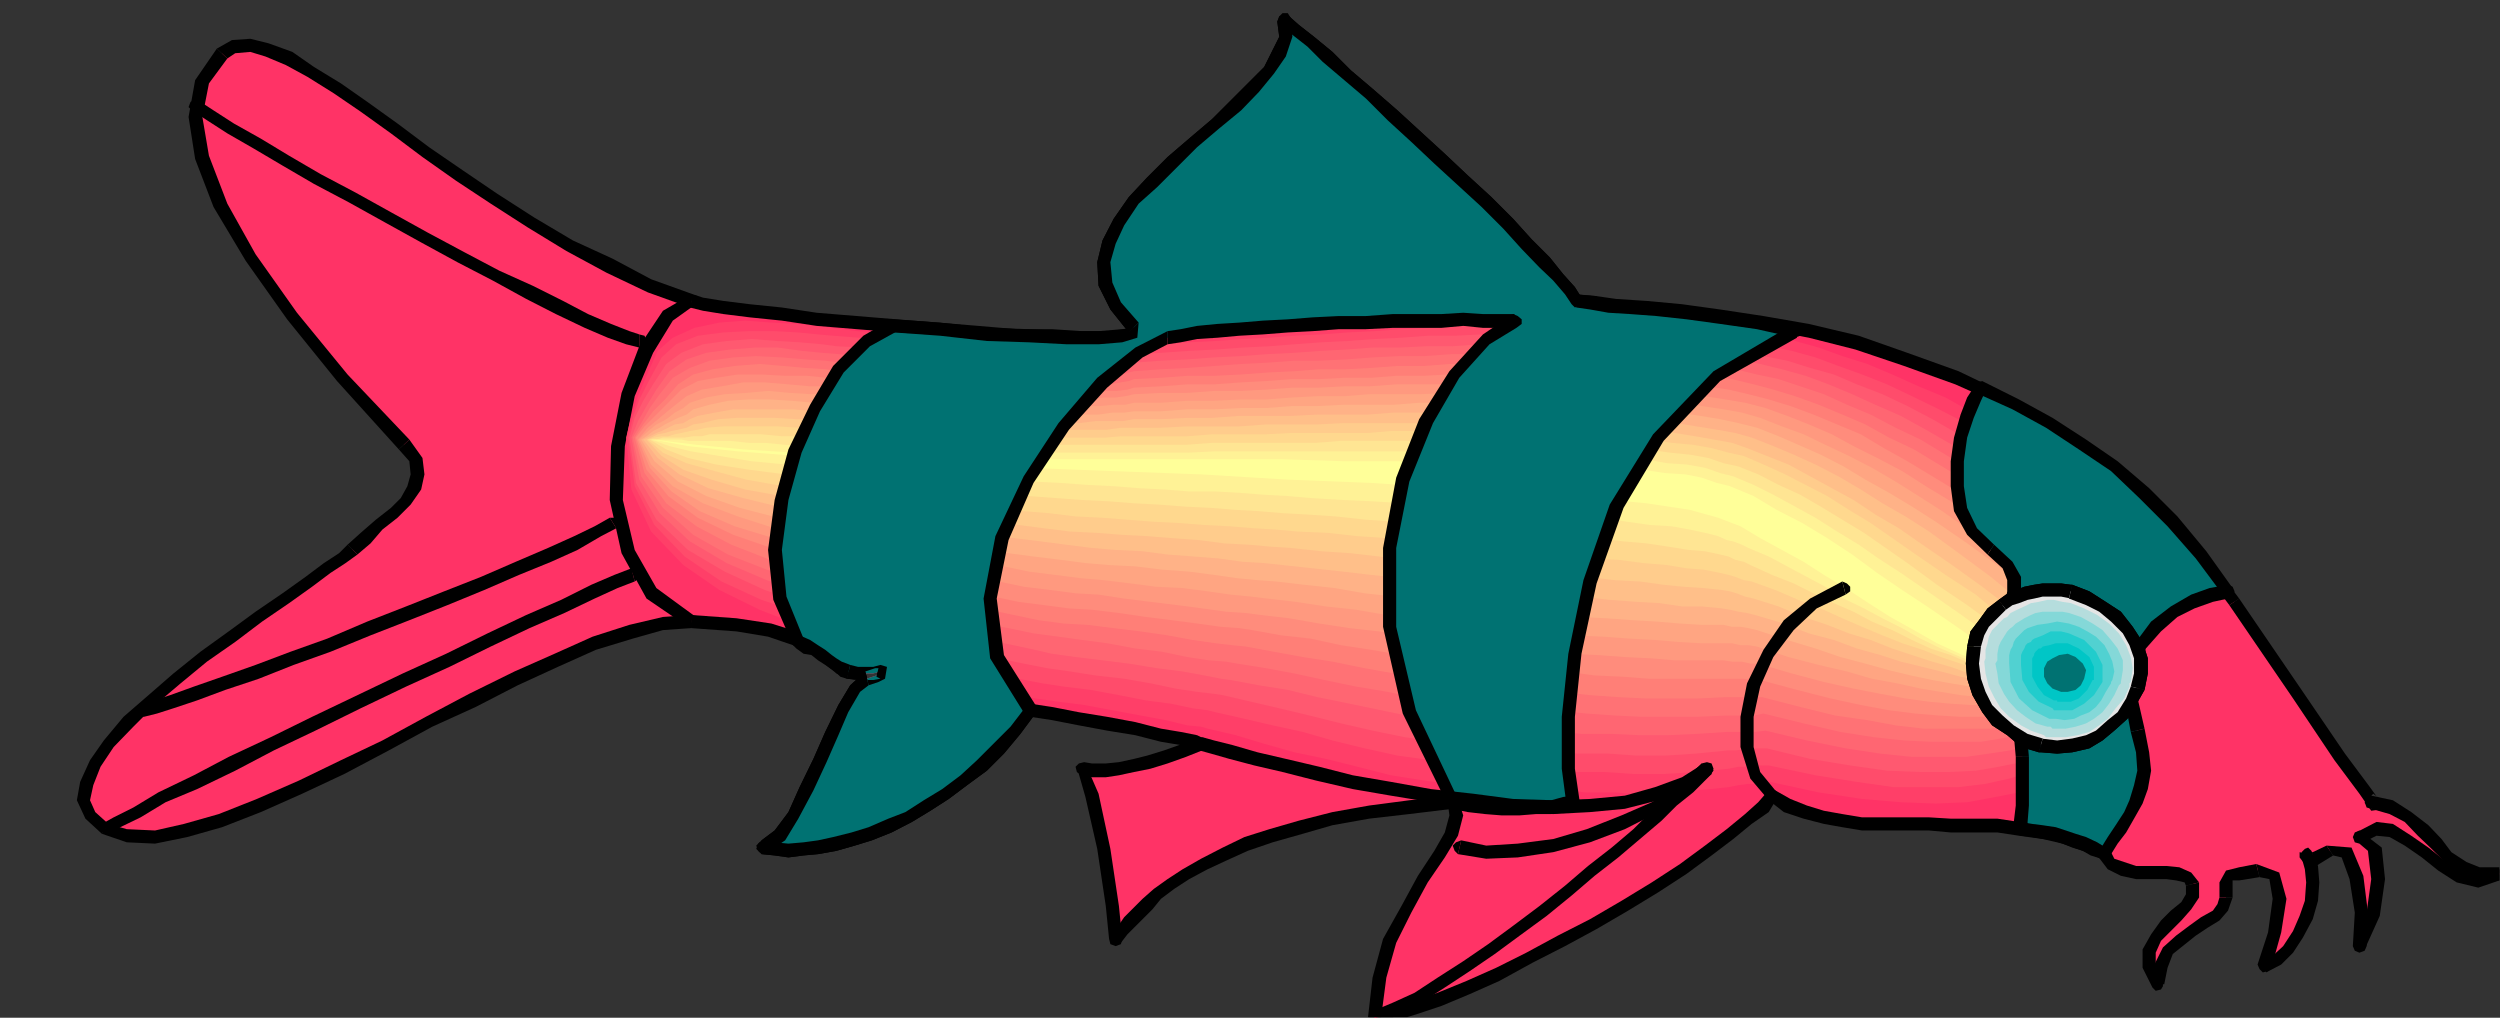<?xml version="1.0" encoding="UTF-8" standalone="no"?>
<svg
   xmlns:ooo="http://xml.openoffice.org/svg/export"
   xmlns:dc="http://purl.org/dc/elements/1.1/"
   xmlns:cc="http://creativecommons.org/ns#"
   xmlns:rdf="http://www.w3.org/1999/02/22-rdf-syntax-ns#"
   xmlns:svg="http://www.w3.org/2000/svg"
   xmlns="http://www.w3.org/2000/svg"
   xmlns:sodipodi="http://sodipodi.sourceforge.net/DTD/sodipodi-0.dtd"
   xmlns:inkscape="http://www.inkscape.org/namespaces/inkscape"
   version="1.2"
   width="38.05mm"
   height="15.49mm"
   viewBox="0 0 3805 1549"
   preserveAspectRatio="xMidYMid"
   xml:space="preserve"
   id="svg305"
   sodipodi:docname="fish.svg"
   style="fill-rule:evenodd;stroke-width:28.222;stroke-linejoin:round"
   inkscape:version="0.92.5 (2060ec1f9f, 2020-04-08)"><rect x="0" y="0" width="3805" height="1549" fill="#333333" stroke="none"/><sodipodi:namedview
   pagecolor="#ffffff"
   bordercolor="#666666"
   borderopacity="1"
   objecttolerance="10"
   gridtolerance="10"
   guidetolerance="10"
   inkscape:pageopacity="0"
   inkscape:pageshadow="2"
   inkscape:window-width="664"
   inkscape:window-height="487"
   id="namedview307"
   showgrid="false"
   inkscape:zoom="0.2102413"
   inkscape:cx="71.92441"
   inkscape:cy="29.253542"
   inkscape:window-x="0"
   inkscape:window-y="0"
   inkscape:window-maximized="0"
   inkscape:current-layer="svg305" />
 <defs
   class="ClipPathGroup"
   id="defs8">
  <clipPath
   id="presentation_clip_path"
   clipPathUnits="userSpaceOnUse">
   <rect
   x="0"
   y="0"
   width="21000"
   height="29700"
   id="rect2" />
  </clipPath>
  <clipPath
   id="presentation_clip_path_shrink"
   clipPathUnits="userSpaceOnUse">
   <rect
   x="21"
   y="29"
   width="20958"
   height="29641"
   id="rect5" />
  </clipPath>
 </defs>
 <defs
   class="TextShapeIndex"
   id="defs12">
  <g
   ooo:slide="id1"
   ooo:id-list="id3"
   id="g10" />
 </defs>
 <defs
   class="EmbeddedBulletChars"
   id="defs44">
  <g
   id="bullet-char-template-57356"
   transform="matrix(4.8828125e-4,0,0,-4.8828125e-4,0,0)">
   <path
   d="M 580,1141 1163,571 580,0 -4,571 Z"
   id="path14"
   inkscape:connector-curvature="0" />
  </g>
  <g
   id="bullet-char-template-57354"
   transform="matrix(4.8828125e-4,0,0,-4.8828125e-4,0,0)">
   <path
   d="M 8,1128 H 1137 V 0 H 8 Z"
   id="path17"
   inkscape:connector-curvature="0" />
  </g>
  <g
   id="bullet-char-template-10146"
   transform="matrix(4.8828125e-4,0,0,-4.8828125e-4,0,0)">
   <path
   d="M 174,0 602,739 174,1481 1456,739 Z M 1358,739 309,1346 659,739 Z"
   id="path20"
   inkscape:connector-curvature="0" />
  </g>
  <g
   id="bullet-char-template-10132"
   transform="matrix(4.8828125e-4,0,0,-4.8828125e-4,0,0)">
   <path
   d="M 2015,739 1276,0 H 717 l 543,543 H 174 v 393 h 1086 l -543,545 h 557 z"
   id="path23"
   inkscape:connector-curvature="0" />
  </g>
  <g
   id="bullet-char-template-10007"
   transform="matrix(4.8828125e-4,0,0,-4.8828125e-4,0,0)">
   <path
   d="m 0,-2 c -7,16 -16,29 -25,39 l 381,530 c -94,256 -141,385 -141,387 0,25 13,38 40,38 9,0 21,-2 34,-5 21,4 42,12 65,25 l 27,-13 111,-251 280,301 64,-25 24,25 c 21,-10 41,-24 62,-43 C 886,937 835,863 770,784 769,783 710,716 594,584 L 774,223 c 0,-27 -21,-55 -63,-84 l 16,-20 C 717,90 699,76 672,76 641,76 570,178 457,381 L 164,-76 c -22,-34 -53,-51 -92,-51 -42,0 -63,17 -64,51 -7,9 -10,24 -10,44 0,9 1,19 2,30 z"
   id="path26"
   inkscape:connector-curvature="0" />
  </g>
  <g
   id="bullet-char-template-10004"
   transform="matrix(4.8828125e-4,0,0,-4.8828125e-4,0,0)">
   <path
   d="M 285,-33 C 182,-33 111,30 74,156 52,228 41,333 41,471 c 0,78 14,145 41,201 34,71 87,106 158,106 53,0 88,-31 106,-94 l 23,-176 c 8,-64 28,-97 59,-98 l 735,706 c 11,11 33,17 66,17 42,0 63,-15 63,-46 V 965 c 0,-36 -10,-64 -30,-84 L 442,47 C 390,-6 338,-33 285,-33 Z"
   id="path29"
   inkscape:connector-curvature="0" />
  </g>
  <g
   id="bullet-char-template-9679"
   transform="matrix(4.8828125e-4,0,0,-4.8828125e-4,0,0)">
   <path
   d="M 813,0 C 632,0 489,54 383,161 276,268 223,411 223,592 c 0,181 53,324 160,431 106,107 249,161 430,161 179,0 323,-54 432,-161 108,-107 162,-251 162,-431 0,-180 -54,-324 -162,-431 C 1136,54 992,0 813,0 Z"
   id="path32"
   inkscape:connector-curvature="0" />
  </g>
  <g
   id="bullet-char-template-8226"
   transform="matrix(4.8828125e-4,0,0,-4.8828125e-4,0,0)">
   <path
   d="m 346,457 c -73,0 -137,26 -191,78 -54,51 -81,114 -81,188 0,73 27,136 81,188 54,52 118,78 191,78 73,0 134,-26 185,-79 51,-51 77,-114 77,-187 0,-75 -25,-137 -76,-188 -50,-52 -112,-78 -186,-78 z"
   id="path35"
   inkscape:connector-curvature="0" />
  </g>
  <g
   id="bullet-char-template-8211"
   transform="matrix(4.8828125e-4,0,0,-4.8828125e-4,0,0)">
   <path
   d="M -4,459 H 1135 V 606 H -4 Z"
   id="path38"
   inkscape:connector-curvature="0" />
  </g>
  <g
   id="bullet-char-template-61548"
   transform="matrix(4.8828125e-4,0,0,-4.8828125e-4,0,0)">
   <path
   d="m 173,740 c 0,163 58,303 173,419 116,115 255,173 419,173 163,0 302,-58 418,-173 116,-116 174,-256 174,-419 0,-163 -58,-303 -174,-418 C 1067,206 928,148 765,148 601,148 462,206 346,322 231,437 173,577 173,740 Z"
   id="path41"
   inkscape:connector-curvature="0" />
  </g>
 </defs>
 <g
   id="g49"
   transform="translate(-8597,-14075)">
  <g
   id="id2"
   class="Master_Slide">
   <g
   id="bg-id2"
   class="Background" />
   <g
   id="bo-id2"
   class="BackgroundObjects" />
  </g>
 </g>
 <g
   class="SlideGroup"
   id="g303"
   transform="translate(-8597,-14075)">
  <g
   id="g301">
   <g
   id="container-id1">
    <g
   id="id1"
   class="Slide"
   clip-path="url(#presentation_clip_path)">
     <g
   class="Page"
   id="g297">
      <g
   class="Graphic"
   id="g295">
       <g
   id="id3">
        <rect
   class="BoundingBox"
   x="8597"
   y="14075"
   width="3805"
   height="1549"
   id="rect51"
   style="fill:none;stroke:none" />
        <defs
   id="defs56">
         <clipPath
   id="clip_path_1"
   clipPathUnits="userSpaceOnUse">
          <path
   d="m 8597,14075 h 3804 v 1548 H 8597 Z"
   id="path53"
   inkscape:connector-curvature="0" />
         </clipPath>
        </defs>
        <g
   clip-path="url(#clip_path_1)"
   id="g292">
         <path
   d="m 12188,15515 3,-51 -8,-54 -15,-38 -25,-2 -23,12 h -10 l -3,-5 v -2 l 8,20 2,23 -2,28 -8,25 -13,26 -15,23 -15,15 -20,10 15,-51 7,-51 -7,-35 -26,-8 -28,5 -15,3 -5,10 v 23 l -5,15 -10,13 -18,10 -18,13 -20,15 -18,15 -10,23 -5,28 -13,-28 v -23 l 10,-20 16,-18 15,-15 15,-15 10,-16 v -17 l -7,-11 -16,-5 -17,-2 h -23 -23 l -20,-5 -18,-8 -10,-15 -31,-16 -30,-10 -33,-7 -36,-5 -33,-6 h -36 -35 l -33,-2 h -36 -33 -33 l -30,-5 -28,-5 -28,-8 -28,-10 -23,-15 -13,18 -23,17 -28,23 -33,26 -38,28 -43,28 -46,28 -48,28 -48,25 -49,25 -48,26 -46,20 -43,18 -38,13 -33,10 -28,5 7,-61 16,-56 25,-48 26,-46 25,-38 18,-31 7,-28 -5,-20 -66,8 -61,7 -56,10 -48,13 -46,13 -38,12 -33,16 -30,15 -28,15 -23,16 -21,15 -15,15 -15,15 -13,13 -10,13 -10,12 -5,-50 -13,-87 -18,-81 -15,-41 15,3 h 21 l 20,-3 23,-5 23,-5 25,-8 28,-10 26,-10 -8,-3 -23,-5 -30,-5 -39,-10 -43,-8 -43,-7 -41,-8 -33,-5 -23,31 -25,27 -25,26 -28,23 -28,20 -28,18 -28,18 -28,12 -31,13 -25,8 -28,7 -26,6 -22,2 -23,3 -21,-3 -17,-2 25,-18 20,-31 21,-40 20,-44 18,-40 18,-39 17,-30 18,-15 15,-5 8,-3 v -3 h -2 l -11,3 h -10 -13 l -15,-3 -12,-5 -13,-10 -13,-10 -18,-13 -25,-12 -38,-13 -51,-8 -69,-5 -43,3 -48,12 -56,18 -59,26 -61,28 -66,33 -66,33 -66,35 -66,33 -63,31 -64,28 -58,23 -54,15 -46,10 -43,-2 -33,-10 -23,-21 -10,-23 5,-25 13,-31 20,-30 31,-33 35,-33 38,-33 41,-33 43,-31 41,-30 41,-28 35,-26 28,-20 23,-15 15,-13 21,-18 20,-20 23,-18 18,-18 12,-20 5,-21 -2,-23 -18,-22 -94,-102 -76,-94 -64,-89 -45,-79 -28,-74 -11,-61 11,-53 30,-44 18,-10 25,-2 26,7 33,13 33,20 40,26 41,28 46,33 48,35 51,36 53,36 56,35 59,36 61,30 61,31 63,23 18,5 31,5 40,5 49,5 53,8 61,5 61,5 63,5 61,5 59,5 h 53 l 46,3 h 38 l 28,-3 13,-5 v -7 l -28,-34 -15,-33 -3,-33 8,-30 15,-31 23,-33 28,-28 30,-30 33,-31 33,-28 31,-28 28,-28 23,-25 15,-26 10,-25 -2,-25 17,15 23,18 26,22 30,28 33,28 36,34 35,33 36,33 36,33 35,33 33,33 28,30 28,28 20,23 18,21 10,15 26,2 35,5 46,3 54,5 58,8 66,10 69,13 73,17 74,26 79,28 76,35 74,44 74,51 71,61 66,68 61,82 96,142 64,94 38,51 18,26 2,2 -2,-8 -8,-5 v 3 l 31,8 25,15 23,20 20,20 18,21 23,15 25,10 h 31 l -33,10 -31,-7 -25,-15 -25,-21 -26,-18 -25,-15 -23,-2 -26,12 23,18 5,46 -7,53 z"
   id="path58"
   inkscape:connector-curvature="0"
   style="fill:#ff3366;stroke:none" />
         <path
   d="m 9548,14741 7,-35 8,-33 13,-36 17,-38 23,-23 33,-15 38,-8 41,-2 41,2 38,3 30,2 23,3 41,5 41,2 43,6 40,2 41,5 41,3 38,2 38,3 33,2 h 31 25 20 l 18,-2 10,-3 5,-2 -2,-5 41,-3 43,-5 40,-3 41,-2 41,-5 40,-3 41,-2 41,-5 40,-3 41,-2 43,-3 h 43 l 44,-3 43,-2 h 46 45 l 39,2 38,3 38,3 43,2 43,5 43,5 49,10 48,11 36,10 38,13 35,12 41,15 38,16 41,20 43,20 43,26 71,51 54,53 35,54 23,56 13,55 v 54 l -3,48 -7,46 -5,20 -8,21 -8,20 -12,20 -16,21 -20,20 -23,18 -28,18 -33,12 -38,11 -43,7 -48,5 h -56 l -61,-5 -69,-10 -76,-15 -38,5 -33,5 -33,3 -31,5 h -28 l -28,2 h -25 -26 -28 l -25,-2 h -28 l -28,-3 h -30 l -34,-2 h -33 l -38,-3 -53,-8 -51,-10 -51,-13 -51,-12 -48,-13 -46,-13 -43,-12 -40,-11 -8,-2 -23,-3 -30,-7 -39,-8 -43,-8 -43,-7 -41,-8 -33,-5 -35,-8 -38,-10 -36,-12 -38,-13 -36,-13 -33,-13 -30,-10 -26,-7 -33,-13 -51,-18 -58,-25 -61,-31 -59,-43 -48,-54 -30,-68 z"
   id="path60"
   inkscape:connector-curvature="0"
   style="fill:#ff3366;stroke:none" />
         <path
   d="m 9649,14543 8,-3 2,-7 -2,-8 -8,-2 z"
   id="path62"
   inkscape:connector-curvature="0"
   style="fill:#000000;stroke:none" />
         <path
   d="m 9652,15011 -56,-41 -33,-58 -18,-76 3,-82 15,-76 28,-66 30,-49 28,-20 v -20 l -43,25 -36,54 -27,71 -16,81 -2,82 18,81 38,69 66,45 z"
   id="path64"
   inkscape:connector-curvature="0"
   style="fill:#000000;stroke:none" />
         <path
   d="m 9647,15031 7,-2 5,-5 v -8 l -7,-5 z"
   id="path66"
   inkscape:connector-curvature="0"
   style="fill:#000000;stroke:none" />
         <path
   d="m 9550,14741 8,-33 10,-30 13,-31 17,-38 23,-20 33,-15 38,-8 39,-3 40,3 38,2 31,3 23,3 38,5 41,2 40,3 43,5 39,2 40,3 38,2 36,3 33,3 h 31 25 20 l 18,-3 13,-3 5,-2 v -5 l 41,-3 43,-2 40,-5 41,-3 41,-2 40,-3 41,-3 41,-2 40,-3 41,-2 41,-3 43,-2 h 43 l 43,-3 h 44 45 16 15 l 15,3 h 15 l 33,2 31,3 33,2 36,3 35,5 36,8 35,7 38,8 36,10 36,13 38,12 38,16 40,18 41,17 41,23 40,23 61,41 46,43 38,46 26,43 18,46 12,43 5,41 v 38 l -2,15 -5,15 -3,16 -2,12 -8,18 -8,21 -12,17 -13,21 -18,18 -20,17 -23,16 -28,15 -33,13 -36,7 -43,8 -48,2 -53,-2 -59,-5 -66,-10 -74,-16 -18,3 h -15 l -15,2 -15,3 -28,3 -26,2 -25,3 h -26 -22 l -23,2 -23,-2 h -23 -23 l -23,-3 h -25 l -26,-2 h -28 l -28,-3 h -30 l -33,-3 -51,-7 -51,-8 -51,-13 -48,-12 -48,-10 -46,-13 -43,-13 -43,-10 -10,-3 -21,-2 -33,-8 -38,-7 -43,-8 -43,-8 -39,-5 -35,-5 -36,-7 -38,-11 -35,-10 -39,-13 -35,-12 -36,-13 -30,-8 -26,-7 -35,-13 -51,-18 -59,-23 -61,-30 -55,-38 -49,-51 -30,-64 z"
   id="path68"
   inkscape:connector-curvature="0"
   style="fill:#ff3f68;stroke:none" />
         <path
   d="m 9553,14741 7,-30 10,-28 16,-31 18,-33 22,-20 33,-13 39,-5 38,-2 h 40 l 36,2 30,3 23,2 38,3 41,5 38,2 41,6 41,2 38,3 35,2 36,3 h 33 l 30,2 h 26 l 23,-2 h 18 l 12,-3 8,-2 v -5 l 41,-3 43,-3 40,-2 41,-3 41,-2 38,-3 41,-2 40,-3 41,-2 41,-3 43,-2 40,-3 h 44 l 40,-3 h 46 43 15 16 l 15,3 h 15 l 33,3 33,2 33,3 36,2 33,5 36,8 38,8 35,7 36,10 35,13 36,13 38,15 38,18 41,20 41,21 40,25 59,41 48,40 38,44 26,43 20,41 13,43 5,38 2,38 -2,13 -5,15 -3,13 -5,12 -8,18 -12,16 -13,17 -13,18 -18,15 -22,16 -23,12 -28,13 -33,10 -36,8 -41,5 h -45 -54 l -56,-8 -63,-10 -71,-15 h -16 l -15,2 h -15 l -15,3 -51,5 -48,3 h -46 l -43,-3 h -49 l -48,-5 -56,-3 -61,-2 -51,-8 -51,-7 -50,-11 -49,-12 -45,-13 -46,-10 -43,-10 -44,-10 -12,-3 -23,-3 -33,-7 -38,-5 -41,-8 -43,-8 -41,-5 -33,-5 -36,-7 -38,-11 -38,-10 -38,-12 -35,-13 -36,-10 -31,-8 -25,-8 -38,-10 -51,-18 -61,-20 -61,-28 -56,-38 -46,-48 -30,-59 z"
   id="path70"
   inkscape:connector-curvature="0"
   style="fill:#ff4c6b;stroke:none" />
         <path
   d="m 9555,14741 8,-30 13,-26 15,-25 20,-31 23,-17 33,-13 36,-5 38,-3 38,3 35,2 34,3 22,3 39,2 35,5 41,3 38,2 38,3 38,2 36,3 h 35 l 31,2 h 30 26 23 l 17,-2 h 13 l 10,-3 3,-5 41,-2 43,-3 40,-2 41,-3 41,-2 38,-3 41,-3 40,-2 41,-3 41,-2 40,-3 h 41 l 41,-2 h 43 43 43 15 16 15 l 15,2 33,3 33,2 36,3 33,2 35,6 34,7 35,8 36,7 35,11 36,10 35,15 39,15 38,18 38,20 40,23 41,23 59,38 45,41 38,43 28,41 21,41 15,40 8,39 5,33 -5,12 -3,13 -5,13 -5,12 -10,16 -13,15 -15,15 -15,16 -21,12 -20,13 -26,13 -27,10 -34,7 -35,6 -41,2 h -43 l -51,-2 -56,-8 -61,-10 -66,-16 h -15 -15 l -16,3 h -12 l -51,5 -46,3 h -43 l -43,-3 h -46 l -48,-5 -56,-3 -61,-2 -49,-8 -50,-7 -49,-10 -48,-11 -48,-12 -46,-11 -43,-10 -43,-10 -13,-2 -26,-3 -33,-5 -38,-8 -40,-7 -44,-5 -38,-6 -35,-5 -36,-7 -38,-8 -38,-10 -38,-13 -38,-10 -33,-10 -31,-8 -28,-5 -41,-13 -50,-15 -59,-20 -61,-28 -56,-33 -48,-46 -31,-56 z"
   id="path72"
   inkscape:connector-curvature="0"
   style="fill:#ff5970;stroke:none" />
         <path
   d="m 9558,14741 10,-25 13,-23 15,-25 20,-28 26,-18 30,-10 36,-5 38,-3 h 35 l 36,5 31,3 25,2 36,3 38,2 35,3 38,2 39,3 35,2 36,3 33,3 h 33 l 28,2 h 28 l 23,-2 h 17 l 16,-3 10,-3 5,-2 41,-3 40,-2 41,-3 41,-2 40,-3 41,-2 41,-3 38,-2 40,-3 h 41 l 41,-2 h 40 l 41,-3 h 43 41 43 15 16 15 l 15,3 33,2 36,3 33,2 35,3 33,5 36,5 33,7 33,8 36,10 35,13 36,15 35,16 39,17 38,21 40,23 41,22 56,39 48,40 36,41 30,41 23,40 15,39 11,35 7,31 -5,10 -5,13 -8,10 -5,12 -12,13 -16,13 -15,13 -18,12 -20,13 -20,10 -26,10 -28,8 -33,5 -35,5 h -38 -44 l -48,-5 -53,-8 -59,-12 -63,-15 -16,2 h -15 -15 -13 l -46,3 -45,2 h -41 l -43,-2 h -46 l -46,-5 -53,-3 -61,-3 -48,-7 -49,-8 -48,-10 -48,-10 -49,-10 -45,-11 -44,-7 -43,-8 -15,-2 -25,-5 -33,-6 -39,-5 -43,-7 -40,-5 -41,-5 -36,-5 -35,-8 -38,-8 -39,-10 -38,-10 -38,-10 -33,-8 -33,-8 -28,-5 -40,-12 -54,-13 -58,-20 -61,-26 -56,-33 -46,-43 -31,-51 z"
   id="path74"
   inkscape:connector-curvature="0"
   style="fill:#ff6672;stroke:none" />
         <path
   d="m 9560,14741 13,-22 13,-23 15,-21 20,-25 26,-15 30,-11 36,-5 35,-2 39,2 35,3 31,2 23,3 35,2 36,3 38,3 35,2 36,3 36,2 35,3 33,2 h 31 l 30,3 h 26 l 22,-3 h 21 l 15,-2 10,-3 8,-2 41,-3 40,-2 41,-3 41,-3 40,-2 41,-3 h 38 l 41,-2 40,-3 41,-2 h 38 l 41,-3 h 40 41 43 41 15 15 16 l 15,3 36,2 35,3 33,2 36,3 33,5 33,5 33,8 33,7 33,11 36,12 35,16 36,15 38,20 38,18 38,23 38,23 56,38 46,38 38,41 33,40 23,39 18,35 12,33 11,28 -5,10 -8,13 -8,10 -5,10 -15,11 -15,12 -18,11 -18,10 -23,10 -23,8 -25,7 -28,5 -30,5 h -36 -38 l -43,-2 -46,-5 -51,-8 -56,-13 -61,-15 -15,3 h -13 -15 -13 l -46,2 h -40 -43 l -41,-2 -43,-3 -49,-5 -50,-3 -59,-2 -48,-5 -49,-8 -48,-10 -48,-8 -48,-10 -46,-10 -43,-8 -44,-7 -17,-3 -26,-2 -33,-5 -38,-8 -41,-5 -43,-8 -38,-5 -36,-5 -38,-5 -38,-8 -40,-7 -39,-10 -35,-11 -36,-7 -33,-8 -28,-5 -43,-10 -53,-13 -61,-18 -59,-23 -53,-30 -46,-41 -33,-48 z"
   id="path76"
   inkscape:connector-curvature="0"
   style="fill:#ff7275;stroke:none" />
         <path
   d="m 9563,14741 13,-20 15,-20 18,-18 20,-23 23,-15 30,-8 33,-5 38,-3 36,3 33,3 31,2 25,3 36,2 33,3 35,2 36,3 35,2 36,3 33,2 h 33 l 31,3 h 30 26 22 21 l 18,-3 12,-2 8,-3 41,-2 40,-3 h 41 l 41,-2 40,-3 41,-2 38,-3 h 41 l 38,-2 40,-3 h 41 l 38,-3 h 41 41 40 41 15 15 16 l 15,3 35,3 36,2 33,3 36,2 33,5 33,5 33,8 30,8 33,10 36,13 36,15 35,15 36,20 38,18 38,23 38,23 53,38 49,38 38,38 30,39 26,38 20,33 15,30 13,28 -8,10 -7,8 -8,10 -5,10 -18,11 -17,7 -18,10 -21,8 -22,8 -23,5 -28,5 -28,5 h -31 -35 -36 l -43,-5 -43,-8 -49,-7 -53,-13 -58,-15 h -13 -15 -16 -12 l -41,2 h -41 -40 l -41,-2 -43,-3 -46,-5 -51,-3 -58,-2 -46,-8 -48,-5 -49,-10 -45,-8 -49,-10 -45,-7 -44,-8 -43,-8 -20,-2 -26,-3 -35,-5 -38,-7 -41,-6 -41,-5 -40,-5 -36,-2 -38,-5 -38,-8 -38,-8 -38,-10 -39,-7 -35,-8 -33,-8 -31,-5 -45,-10 -54,-13 -58,-15 -59,-23 -53,-28 -46,-35 -33,-46 z"
   id="path78"
   inkscape:connector-curvature="0"
   style="fill:#ff7f77;stroke:none" />
         <path
   d="m 9565,14741 13,-17 18,-18 18,-18 20,-20 25,-13 28,-5 33,-5 h 36 l 36,2 h 33 l 30,3 26,2 33,3 35,2 33,3 36,3 35,2 33,3 h 34 l 33,2 h 28 l 30,3 h 25 23 l 23,-3 h 15 l 16,-2 10,-3 41,-2 40,-3 h 41 l 41,-3 38,-2 40,-3 h 41 l 38,-2 h 41 l 38,-3 h 41 l 38,-2 h 40 41 38 41 15 15 16 l 15,2 35,3 36,2 36,3 33,2 33,6 33,5 30,7 31,8 33,10 35,13 36,15 36,15 35,21 36,20 38,23 38,23 53,35 46,39 41,35 33,36 25,35 23,33 18,31 13,25 -8,8 -8,8 -10,7 -7,8 -18,8 -21,7 -20,8 -20,5 -23,5 -26,5 -25,3 -30,2 h -31 l -33,-2 -36,-3 -40,-5 -43,-8 -46,-10 -51,-13 -56,-15 h -13 l -12,-2 h -16 -12 -38 -41 -38 l -38,-3 -44,-2 -45,-6 -51,-2 -56,-3 -46,-5 -48,-7 -48,-8 -46,-8 -46,-7 -46,-10 -45,-5 -44,-8 -20,-3 -28,-2 -36,-5 -38,-5 -40,-5 -41,-6 -41,-5 -35,-2 -38,-5 -39,-5 -38,-8 -38,-10 -38,-8 -35,-7 -34,-5 -30,-6 -48,-10 -56,-12 -59,-16 -58,-20 -54,-26 -45,-33 -33,-40 z"
   id="path80"
   inkscape:connector-curvature="0"
   style="fill:#ff8c7c;stroke:none" />
         <path
   d="m 9568,14744 15,-18 18,-15 18,-15 23,-18 23,-10 30,-5 33,-6 h 33 l 36,3 33,3 h 30 l 26,2 33,3 30,2 33,3 36,2 h 33 l 33,3 30,2 h 33 28 l 28,3 h 28 23 l 23,-3 h 18 l 15,-2 13,-3 41,-2 h 40 l 41,-3 h 41 l 38,-2 40,-3 h 41 l 38,-2 h 38 l 41,-3 h 38 41 38 38 41 38 15 15 15 l 16,3 35,2 h 38 l 33,3 36,5 33,5 31,5 30,5 31,8 33,12 33,13 35,15 33,18 36,18 38,20 36,23 38,23 53,36 46,35 38,38 33,33 28,36 23,31 20,25 15,23 -7,8 -8,7 -10,8 -8,5 -20,8 -23,5 -20,5 -23,2 -25,3 -26,2 h -25 -31 l -30,-2 -33,-3 -36,-5 -38,-7 -41,-8 -45,-10 -49,-13 -51,-15 h -12 l -13,-3 h -15 l -13,-2 h -35 -39 l -35,-3 -41,-2 -41,-3 -45,-2 -49,-6 -56,-2 -45,-5 -46,-5 -46,-8 -46,-8 -45,-5 -46,-7 -46,-8 -43,-5 -23,-3 -30,-2 -36,-5 -38,-5 -41,-5 -40,-5 -39,-6 -35,-2 -38,-5 -41,-5 -38,-8 -38,-7 -38,-8 -36,-8 -35,-5 -31,-5 -51,-8 -56,-12 -58,-13 -59,-18 -53,-23 -43,-30 -33,-36 z"
   id="path82"
   inkscape:connector-curvature="0"
   style="fill:#ff997f;stroke:none" />
         <path
   d="m 9570,14744 8,-8 8,-7 10,-8 10,-5 8,-5 10,-8 13,-7 10,-8 25,-8 28,-5 33,-2 33,-3 33,3 33,2 h 31 l 25,3 31,2 33,3 33,2 h 30 l 33,3 33,3 h 31 l 30,2 h 31 28 25 23 23 l 20,-2 h 18 l 13,-3 h 41 l 40,-3 h 41 l 41,-2 h 38 l 40,-3 38,-2 h 41 l 38,-3 h 41 38 l 38,-2 h 38 41 38 38 l 13,2 h 15 15 16 l 38,3 35,2 36,3 36,5 30,5 33,5 28,5 28,8 33,13 33,12 33,16 36,17 35,18 36,21 35,22 36,23 51,36 46,36 40,35 36,33 30,33 26,28 20,26 18,20 -10,5 -8,5 -10,8 -10,5 -23,5 -23,3 -23,2 -25,3 h -26 -25 -25 l -31,-3 -30,-5 -31,-5 -36,-8 -38,-7 -38,-11 -43,-10 -46,-12 -48,-16 -13,-2 h -12 l -13,-3 h -13 -35 l -34,-2 -35,-3 -38,-2 -41,-3 -46,-2 -48,-6 -53,-2 -46,-5 -46,-5 -46,-5 -45,-8 -46,-8 -46,-5 -46,-7 -43,-5 -25,-3 -31,-3 -35,-5 -38,-5 -41,-2 -38,-5 -41,-5 -35,-3 -39,-5 -40,-5 -38,-8 -39,-5 -38,-7 -38,-6 -33,-7 -33,-3 -53,-7 -56,-11 -59,-12 -56,-18 -53,-20 -46,-26 -33,-33 z"
   id="path84"
   inkscape:connector-curvature="0"
   style="fill:#ffa582;stroke:none" />
         <path
   d="m 9573,14744 8,-5 10,-8 10,-5 8,-5 10,-5 10,-5 13,-5 10,-8 25,-7 28,-6 31,-2 h 33 l 33,2 33,3 h 28 l 28,3 30,2 31,3 33,2 h 30 l 31,3 33,2 h 30 28 l 31,3 h 28 25 26 22 l 21,-3 h 18 l 15,-2 h 41 l 40,-3 h 41 l 41,-2 h 38 l 40,-3 h 38 l 41,-2 h 38 38 l 38,-3 h 39 38 38 38 38 l 13,3 h 15 15 16 l 38,2 38,3 35,2 33,5 34,5 30,5 28,6 28,7 33,13 30,13 34,15 35,18 33,20 36,20 35,21 36,23 51,35 45,33 41,36 36,30 30,31 28,28 23,23 20,18 -10,5 -10,5 -10,5 -10,5 -26,2 -25,3 h -26 -25 l -25,-3 -26,-2 -28,-3 -30,-5 -28,-5 -33,-7 -33,-8 -36,-10 -38,-10 -38,-13 -43,-13 -46,-15 -13,-3 -12,-2 h -13 l -13,-3 h -33 l -33,-2 -36,-3 -35,-2 -41,-3 -43,-2 -48,-6 -54,-2 -43,-5 -46,-5 -43,-8 -46,-5 -45,-5 -46,-8 -46,-5 -43,-5 -28,-2 -31,-3 -35,-5 -38,-5 -41,-3 -41,-5 -40,-2 -36,-3 -38,-5 -41,-5 -38,-5 -40,-5 -39,-8 -35,-5 -36,-5 -33,-3 -53,-7 -59,-10 -56,-11 -58,-15 -51,-18 -43,-22 -36,-31 z"
   id="path86"
   inkscape:connector-curvature="0"
   style="fill:#ffb287;stroke:none" />
         <path
   d="m 9576,14744 10,-5 10,-5 8,-3 10,-5 10,-5 13,-2 10,-6 12,-5 26,-5 28,-5 h 30 31 30 l 33,3 28,2 28,3 31,2 h 28 l 30,3 h 31 l 30,2 h 31 l 30,3 h 28 28 l 28,3 h 28 23 l 25,-3 h 21 20 l 18,-3 h 41 l 40,-2 h 38 l 41,-3 h 41 38 l 40,-2 h 39 38 l 38,-3 h 38 38 38 38 38 36 l 15,3 h 16 12 15 l 39,2 38,3 35,2 36,6 30,5 31,5 28,5 25,7 33,13 31,13 33,15 35,18 34,20 33,21 35,20 36,23 48,35 46,34 40,33 39,30 30,28 31,26 25,22 23,16 -10,2 -13,5 -10,3 -10,5 h -28 -26 -28 l -28,-3 -25,-5 -28,-5 -28,-5 -30,-8 -28,-7 -33,-8 -31,-10 -36,-10 -35,-13 -38,-10 -38,-15 -44,-13 -12,-3 -13,-2 -13,-3 -12,-2 -31,-3 h -30 l -34,-5 -35,-2 -41,-3 -43,-5 -46,-3 -51,-5 -43,-5 -43,-5 -46,-5 -45,-5 -46,-5 -43,-5 -46,-5 -46,-5 -28,-3 -33,-2 -36,-5 -38,-3 -40,-3 -38,-5 -41,-2 -36,-3 -40,-5 -38,-5 -41,-5 -41,-5 -38,-5 -38,-5 -36,-5 -33,-3 -56,-8 -58,-7 -59,-10 -53,-13 -53,-15 -44,-21 -33,-25 z"
   id="path88"
   inkscape:connector-curvature="0"
   style="fill:#ffbf89;stroke:none" />
         <path
   d="m 9581,14744 7,-3 10,-5 11,-2 10,-3 10,-2 13,-3 10,-5 13,-2 25,-6 28,-2 h 28 30 l 33,2 h 31 l 28,3 28,3 28,2 h 30 l 28,3 h 31 l 28,2 h 30 28 l 31,3 h 28 25 28 25 23 23 l 21,-3 h 20 41 l 40,-2 h 38 41 l 41,-3 h 38 40 l 39,-2 h 38 38 38 38 36 38 35 36 l 15,2 h 15 13 15 l 41,3 38,2 36,3 35,5 31,5 28,5 28,5 23,8 30,12 33,13 33,18 33,18 33,18 33,22 36,21 33,23 48,33 46,33 43,33 36,28 35,28 31,23 28,17 25,13 -12,3 -11,5 -12,2 -13,3 h -28 l -28,-3 -30,-2 -28,-5 -28,-8 -28,-5 -28,-10 -28,-8 -31,-10 -30,-10 -33,-13 -33,-10 -33,-13 -36,-12 -38,-16 -38,-12 -13,-3 -13,-5 -10,-3 -12,-2 -28,-3 -31,-2 -30,-3 -36,-5 -38,-2 -43,-5 -46,-3 -51,-5 -41,-3 -43,-5 -43,-5 -46,-5 -46,-5 -43,-5 -45,-3 -46,-5 -31,-2 -33,-3 -38,-2 -38,-5 -41,-3 -38,-3 -38,-2 -38,-3 -41,-2 -40,-5 -39,-5 -40,-5 -38,-3 -36,-5 -38,-5 -33,-3 -59,-5 -58,-7 -58,-11 -56,-10 -51,-15 -43,-15 -33,-21 z"
   id="path90"
   inkscape:connector-curvature="0"
   style="fill:#ffcc8c;stroke:none" />
         <path
   d="m 9583,14744 10,-3 11,-2 h 10 l 10,-3 10,-2 13,-3 12,-2 13,-3 26,-2 h 25 28 30 l 31,2 30,3 31,2 h 28 l 28,3 h 25 l 28,2 h 31 28 l 28,3 h 28 28 l 28,2 h 25 28 25 26 23 l 23,-2 h 20 41 40 l 38,-3 h 41 41 l 38,-2 h 38 41 38 l 35,-3 h 38 39 35 36 l 35,3 h 36 l 15,2 h 15 13 15 l 41,3 38,2 38,3 33,5 33,3 28,5 26,7 23,5 30,13 33,15 31,16 33,17 33,21 33,20 33,23 33,23 48,33 46,30 41,34 38,28 38,25 30,20 31,18 28,10 -13,3 h -13 l -12,2 h -13 l -31,-2 -30,-3 -31,-5 -28,-7 -30,-8 -28,-10 -30,-10 -28,-11 -31,-10 -30,-12 -31,-13 -30,-13 -33,-15 -34,-13 -35,-15 -36,-13 -12,-2 -13,-5 -10,-3 -13,-3 -25,-5 -26,-2 -30,-5 -36,-3 -38,-5 -41,-2 -45,-6 -49,-2 -40,-5 -44,-3 -43,-5 -46,-5 -43,-5 -46,-3 -45,-5 -46,-2 -33,-3 -33,-2 -38,-3 -38,-2 -39,-3 -40,-2 -38,-3 -38,-3 -41,-2 -41,-5 -38,-3 -41,-5 -38,-2 -38,-5 -35,-3 -36,-2 -61,-6 -58,-7 -59,-8 -56,-10 -48,-13 -43,-12 -36,-16 z"
   id="path92"
   inkscape:connector-curvature="0"
   style="fill:#ffd88e;stroke:none" />
         <path
   d="m 9586,14744 h 10 l 10,-3 h 10 13 10 l 13,-2 h 13 l 12,-3 h 26 25 28 l 31,3 h 27 l 31,2 31,3 h 27 l 26,2 h 28 28 l 25,3 h 28 l 28,3 h 28 28 25 28 26 25 26 25 23 23 41 38 l 40,-3 h 41 38 38 41 l 38,-3 h 38 38 36 38 36 35 l 36,3 h 33 l 15,3 h 15 16 12 l 41,2 41,3 35,2 36,5 30,3 28,5 23,8 23,5 30,12 31,16 33,15 31,18 33,20 33,20 33,23 33,23 45,33 46,31 41,30 41,26 38,25 33,18 33,15 30,8 -15,2 h -13 -12 -13 l -33,-5 -33,-5 -31,-7 -30,-8 -31,-10 -30,-13 -31,-10 -28,-13 -30,-15 -31,-13 -28,-15 -30,-13 -31,-15 -30,-15 -33,-13 -33,-15 -10,-5 -13,-3 -10,-5 -13,-3 -23,-5 -25,-2 -31,-5 -33,-5 -35,-3 -41,-5 -43,-3 -49,-5 -40,-2 -43,-5 -41,-3 -46,-5 -43,-2 -46,-3 -46,-5 -45,-3 -36,-2 -36,-3 -35,-2 -38,-3 -41,-2 -38,-3 -38,-2 -38,-3 -41,-2 -41,-3 -40,-3 -41,-2 -38,-3 -38,-5 -38,-2 -36,-3 -61,-5 -61,-5 -58,-8 -54,-7 -51,-8 -43,-10 -33,-13 z"
   id="path94"
   inkscape:connector-curvature="0"
   style="fill:#ffe593;stroke:none" />
         <path
   d="m 9588,14744 h 10 13 10 13 l 10,2 h 13 13 12 26 l 28,3 h 25 l 31,3 28,2 h 28 l 30,3 h 28 25 l 26,2 h 25 28 l 26,3 h 28 25 28 25 l 26,2 h 28 25 28 26 25 25 41 38 l 41,-2 h 38 38 41 38 38 38 36 38 35 36 33 l 36,2 h 33 15 15 l 15,3 h 13 l 43,2 38,3 39,2 33,6 30,2 28,5 23,8 20,5 31,13 30,15 33,18 31,17 33,21 33,20 30,21 34,22 45,31 43,30 44,31 40,25 38,23 36,18 33,13 33,5 h -13 -15 -15 l -13,-3 -35,-5 -33,-7 -33,-11 -33,-10 -31,-12 -30,-13 -31,-15 -28,-16 -30,-15 -28,-15 -31,-15 -28,-18 -28,-15 -30,-16 -28,-15 -31,-13 -10,-5 -13,-5 -10,-2 -13,-6 -20,-5 -23,-5 -28,-5 -33,-2 -35,-5 -38,-6 -46,-2 -46,-5 -41,-3 -40,-2 -41,-5 -46,-3 -43,-2 -46,-3 -45,-2 -49,-3 -35,-3 -36,-2 -38,-3 -36,-2 h -40 l -38,-3 -39,-2 -38,-3 -40,-2 -41,-3 -41,-2 -40,-3 h -38 l -41,-3 -38,-2 -36,-3 -63,-5 -61,-2 -59,-8 -53,-5 -49,-8 -43,-7 -33,-8 z"
   id="path96"
   inkscape:connector-curvature="0"
   style="fill:#fff296;stroke:none" />
         <path
   d="m 9591,14744 66,8 71,7 79,5 84,5 89,3 91,2 h 94 97 96 97 94 l 94,3 h 89 86 l 82,3 76,2 43,3 41,2 38,3 33,5 31,2 25,5 23,8 20,5 36,15 35,21 39,20 38,23 38,25 38,28 38,26 38,25 38,26 36,25 35,21 36,20 33,15 33,13 31,7 28,3 -46,-5 -46,-8 -43,-12 -41,-16 -40,-15 -39,-18 -35,-20 -36,-20 -33,-21 -35,-23 -33,-20 -31,-20 -33,-18 -33,-18 -30,-18 -34,-13 -43,-12 -66,-10 -84,-8 -101,-10 -112,-5 -122,-8 -127,-5 -132,-8 -135,-5 -130,-5 -124,-5 -117,-8 -107,-5 -92,-7 -76,-8 z"
   id="path98"
   inkscape:connector-curvature="0"
   style="fill:#ffff99;stroke:none" />
         <path
   d="m 12402,15415 -5,-17 -28,7 -28,-7 -23,-13 -25,-20 -26,-18 -28,-18 -25,-3 -31,16 11,15 20,-10 20,2 23,13 26,18 25,20 28,18 33,8 38,-13 -5,-18 5,18 5,-5 -2,-8 -5,-2 h -8 z"
   id="path100"
   inkscape:connector-curvature="0"
   style="fill:#000000;stroke:none" />
         <path
   d="m 12196,15298 10,8 28,8 23,12 20,21 21,20 20,20 23,16 30,12 h 31 v -20 h -31 l -20,-8 -23,-15 -15,-20 -20,-21 -26,-20 -28,-18 -33,-7 10,7 -10,-7 -7,2 -3,8 3,8 7,2 z"
   id="path102"
   inkscape:connector-curvature="0"
   style="fill:#000000;stroke:none" />
         <path
   d="m 11990,14996 v 0 l 97,142 63,94 38,51 18,26 21,-3 -5,-13 -13,-10 -13,15 20,-5 -12,11 h 2 v 2 l 16,-8 -18,-25 -38,-51 -64,-94 -97,-142 v 0 z"
   id="path104"
   inkscape:connector-curvature="0"
   style="fill:#000000;stroke:none" />
         <path
   d="m 10989,14538 7,5 26,3 35,5 46,2 54,5 58,8 66,10 69,13 71,18 74,25 78,28 74,33 74,43 74,51 68,61 66,66 61,82 15,-10 -61,-82 -66,-71 -73,-61 -74,-51 -74,-43 -79,-38 -78,-28 -74,-26 -76,-18 -69,-12 -66,-10 -58,-8 -54,-5 -46,-3 -35,-5 -26,-2 8,5 -8,-5 -7,2 -3,8 3,7 7,3 z"
   id="path106"
   inkscape:connector-curvature="0"
   style="fill:#000000;stroke:none" />
         <path
   d="m 10562,14103 -15,10 17,15 23,18 23,23 33,28 33,28 33,33 36,33 35,33 36,33 36,33 33,33 28,31 27,28 21,20 18,21 10,15 15,-10 -10,-16 -18,-20 -20,-25 -28,-28 -28,-31 -33,-33 -36,-33 -35,-33 -36,-33 -36,-33 -38,-33 -33,-28 -28,-28 -28,-23 -23,-18 -17,-15 -16,10 16,-10 h -8 l -5,2 -3,8 6,5 z"
   id="path108"
   inkscape:connector-curvature="0"
   style="fill:#000000;stroke:none" />
         <path
   d="m 10330,14566 v 0 l -27,-31 -13,-30 -3,-31 8,-28 13,-28 22,-33 28,-25 31,-31 30,-30 33,-28 34,-28 27,-28 23,-28 18,-26 10,-30 -2,-28 -21,5 3,23 -10,20 -13,26 -23,23 -28,28 -28,28 -33,28 -35,30 -31,31 -28,30 -23,33 -17,33 -8,33 2,36 18,36 28,35 v 0 z"
   id="path110"
   inkscape:connector-curvature="0"
   style="fill:#000000;stroke:none" />
         <path
   d="m 9647,14543 v 0 l 20,5 31,5 40,5 49,5 53,8 61,5 61,5 63,5 61,5 59,5 h 53 l 46,3 h 38 l 28,-3 20,-7 v -23 l -15,15 v -7 l -5,2 -28,3 h -38 l -46,-3 h -53 l -59,-5 -61,-5 -63,-5 -61,-5 -61,-5 -53,-8 -49,-5 -40,-5 -31,-5 -15,-5 v 0 z"
   id="path112"
   inkscape:connector-curvature="0"
   style="fill:#000000;stroke:none" />
         <path
   d="m 8943,14164 v 0 l 12,-8 23,-2 23,7 31,13 33,18 40,25 41,28 46,33 48,36 51,36 53,35 56,36 59,36 61,33 63,30 64,23 5,-20 -64,-23 -58,-31 -61,-28 -59,-35 -56,-36 -53,-36 -51,-35 -48,-36 -46,-33 -40,-28 -41,-25 -33,-23 -36,-13 -28,-7 -28,2 -23,13 v 0 z"
   id="path114"
   inkscape:connector-curvature="0"
   style="fill:#000000;stroke:none" />
         <path
   d="m 9220,14744 v 0 l -94,-99 -77,-94 -63,-89 -43,-77 -28,-73 -10,-59 10,-51 28,-38 -16,-15 -33,48 -10,56 10,64 28,73 49,82 63,89 76,94 94,104 v 0 z"
   id="path116"
   inkscape:connector-curvature="0"
   style="fill:#000000;stroke:none" />
         <path
   d="m 9141,14919 v 0 l 20,-17 18,-21 23,-18 20,-20 16,-23 5,-23 -3,-25 -20,-28 -16,15 16,18 2,20 -5,18 -10,18 -15,15 -23,18 -23,20 -20,18 v 0 z"
   id="path118"
   inkscape:connector-curvature="0"
   style="fill:#000000;stroke:none" />
         <path
   d="m 8762,15329 v 0 l -20,-18 -8,-18 5,-23 11,-28 20,-30 30,-31 33,-33 39,-33 40,-33 43,-30 41,-31 41,-28 35,-25 28,-21 23,-15 18,-13 -15,-15 -13,13 -23,15 -28,21 -35,25 -41,28 -41,30 -43,31 -41,33 -38,33 -38,33 -30,36 -21,30 -15,33 -5,28 13,28 25,23 v 0 z"
   id="path120"
   inkscape:connector-curvature="0"
   style="fill:#000000;stroke:none" />
         <path
   d="m 9649,15011 v 0 l -43,3 -51,12 -56,18 -58,26 -61,27 -69,34 -66,35 -66,36 -63,30 -64,31 -64,28 -58,23 -53,15 -44,10 -43,-2 -28,-8 -10,15 38,13 43,2 49,-10 53,-15 59,-23 63,-28 64,-30 68,-36 66,-36 66,-30 64,-33 61,-28 58,-26 56,-17 46,-13 43,-3 v 0 z"
   id="path122"
   inkscape:connector-curvature="0"
   style="fill:#000000;stroke:none" />
         <path
   d="m 9891,15087 v 0 l -10,-2 -13,-10 -13,-11 -18,-12 -28,-16 -38,-12 -53,-8 -69,-5 v 20 l 69,5 48,8 38,13 23,10 18,13 13,10 12,10 16,8 v 0 z"
   id="path124"
   inkscape:connector-curvature="0"
   style="fill:#000000;stroke:none" />
         <path
   d="m 9919,15118 v 0 l 15,-5 10,-5 3,-18 -10,-3 -11,3 h -10 -13 l -12,-3 -5,21 17,2 h 13 10 l 11,-2 -6,-3 3,-13 h -5 l -15,5 v 0 z"
   id="path126"
   inkscape:connector-curvature="0"
   style="fill:#000000;stroke:none" />
         <path
   d="m 9761,15354 v 21 l 31,-21 20,-33 23,-43 20,-43 18,-41 15,-35 18,-31 13,-10 -5,-21 -23,21 -18,30 -20,41 -18,41 -21,43 -17,38 -21,28 -20,15 v 21 -21 l -5,5 -3,8 5,5 8,3 z"
   id="path128"
   inkscape:connector-curvature="0"
   style="fill:#000000;stroke:none" />
         <path
   d="m 10165,15146 -7,5 -23,30 -26,26 -25,25 -25,23 -28,21 -28,17 -28,18 -26,10 -30,13 -26,8 -28,7 -23,5 -22,3 -23,2 -21,-2 -15,-3 -5,21 20,2 21,3 23,-3 22,-2 28,-5 28,-8 26,-8 30,-12 31,-16 28,-17 28,-18 28,-21 30,-22 26,-26 25,-30 23,-31 -8,5 8,-5 v -8 l -3,-5 -7,-2 -5,5 z"
   id="path130"
   inkscape:connector-curvature="0"
   style="fill:#000000;stroke:none" />
         <path
   d="m 10427,15217 -2,-20 -6,-3 -25,-5 -30,-5 -39,-10 -43,-8 -43,-7 -41,-8 -33,-5 v 20 l 33,5 41,8 43,8 43,7 39,10 30,5 20,5 11,3 -3,-20 3,20 7,-3 3,-7 -3,-8 -7,-2 z"
   id="path132"
   inkscape:connector-curvature="0"
   style="fill:#000000;stroke:none" />
         <path
   d="m 10249,15237 -7,18 17,3 h 21 l 20,-3 23,-5 25,-5 26,-8 28,-10 25,-10 -5,-20 -25,10 -28,10 -26,8 -20,5 -23,5 -20,2 h -21 l -12,-2 -8,18 8,-18 -8,2 -5,5 2,8 6,5 z"
   id="path134"
   inkscape:connector-curvature="0"
   style="fill:#000000;stroke:none" />
         <path
   d="m 10287,15499 18,5 -5,-50 -13,-87 -18,-84 -20,-46 -10,16 10,35 18,79 13,87 5,50 18,6 -18,-6 2,8 8,3 8,-3 2,-8 z"
   id="path136"
   inkscape:connector-curvature="0"
   style="fill:#000000;stroke:none" />
         <path
   d="m 10816,15291 -8,-5 -66,7 -61,8 -56,10 -51,13 -45,13 -38,12 -33,16 -33,17 -28,16 -23,15 -21,15 -17,15 -16,16 -12,12 -11,16 -10,12 16,11 10,-13 10,-10 13,-13 15,-15 13,-16 20,-15 23,-15 28,-15 28,-13 33,-15 38,-13 46,-13 45,-13 56,-10 61,-7 66,-8 -7,-5 7,5 8,-2 2,-8 -2,-8 -8,-2 z"
   id="path138"
   inkscape:connector-curvature="0"
   style="fill:#000000;stroke:none" />
         <path
   d="m 10689,15614 10,10 8,-61 15,-53 23,-46 25,-46 26,-38 20,-33 8,-31 -8,-25 -15,10 2,15 -7,26 -16,28 -25,38 -25,46 -28,50 -16,59 -7,61 10,10 -10,-10 2,8 8,2 7,-2 3,-8 z"
   id="path140"
   inkscape:connector-curvature="0"
   style="fill:#000000;stroke:none" />
         <path
   d="m 11299,15278 -13,3 -13,15 -20,18 -28,23 -33,25 -38,28 -43,28 -46,28 -48,28 -49,25 -48,26 -46,23 -45,20 -44,18 -38,13 -33,10 -25,5 v 20 l 30,-5 33,-10 39,-13 43,-18 45,-20 51,-28 49,-25 48,-26 48,-28 46,-28 43,-28 38,-28 33,-25 28,-23 26,-18 12,-20 -12,2 12,-2 v -8 l -2,-5 -8,-2 -5,5 z"
   id="path142"
   inkscape:connector-curvature="0"
   style="fill:#000000;stroke:none" />
         <path
   d="m 11810,15372 -5,-5 -33,-18 -31,-10 -35,-8 -36,-5 -33,-5 h -36 -35 l -33,-2 h -36 -33 -33 l -30,-5 -28,-5 -26,-8 -25,-10 -23,-13 -10,15 23,18 30,10 31,8 28,5 30,5 h 33 33 36 l 33,3 h 35 36 l 33,5 36,5 30,7 31,11 28,12 -6,-5 6,5 h 7 l 5,-5 3,-5 -5,-5 z"
   id="path144"
   inkscape:connector-curvature="0"
   style="fill:#000000;stroke:none" />
         <path
   d="m 11944,15418 v 0 l -12,-15 -18,-8 -20,-2 h -23 -23 l -18,-6 -15,-5 -5,-10 -21,5 16,21 20,10 23,5 h 23 23 l 15,2 13,3 2,5 v 0 z"
   id="path146"
   inkscape:connector-curvature="0"
   style="fill:#000000;stroke:none" />
         <path
   d="m 11871,15573 18,-5 -11,-25 v -18 l 8,-18 15,-15 16,-16 15,-17 12,-18 v -23 l -20,5 v 13 l -7,12 -16,13 -15,15 -15,21 -13,23 v 28 l 15,30 18,-5 -18,5 5,5 8,-2 3,-5 v -8 z"
   id="path148"
   inkscape:connector-curvature="0"
   style="fill:#000000;stroke:none" />
         <path
   d="m 11975,15441 v 0 l -3,10 -7,10 -18,10 -18,13 -20,15 -20,18 -13,26 -5,30 h 20 l 5,-25 8,-21 15,-12 20,-16 18,-12 18,-11 13,-15 7,-20 v 0 z"
   id="path150"
   inkscape:connector-curvature="0"
   style="fill:#000000;stroke:none" />
         <path
   d="m 12031,15390 v 0 l -26,5 -20,5 -10,18 v 23 h 20 v -23 -3 h 10 l 31,-5 v 0 z"
   id="path152"
   inkscape:connector-curvature="0"
   style="fill:#000000;stroke:none" />
         <path
   d="m 12041,15535 13,13 15,-54 8,-51 -11,-40 -35,-13 5,20 15,3 5,30 -7,51 -16,49 13,12 -13,-12 3,7 5,5 8,-2 5,-5 z"
   id="path154"
   inkscape:connector-curvature="0"
   style="fill:#000000;stroke:none" />
         <path
   d="m 12117,15377 -17,3 5,18 2,20 -2,28 -8,23 -10,23 -15,23 -13,12 -18,8 5,20 23,-12 18,-18 15,-23 15,-28 8,-28 2,-28 -2,-25 -10,-23 -18,2 18,-2 -5,-5 -5,2 -5,5 v 8 z"
   id="path156"
   inkscape:connector-curvature="0"
   style="fill:#000000;stroke:none" />
         <path
   d="m 12138,15362 v 0 l -21,10 h -5 l 5,3 v 2 l -20,-5 v 8 l 10,13 h 15 l 26,-16 v 0 z"
   id="path158"
   inkscape:connector-curvature="0"
   style="fill:#000000;stroke:none" />
         <path
   d="m 12181,15510 18,5 2,-51 -7,-56 -18,-43 -38,-3 10,15 13,3 12,33 8,51 -3,51 18,5 -18,-5 3,7 7,3 8,-3 3,-7 z"
   id="path160"
   inkscape:connector-curvature="0"
   style="fill:#000000;stroke:none" />
         <path
   d="m 12183,15342 5,17 13,11 5,43 -7,51 -18,46 15,10 23,-51 8,-56 -5,-48 -34,-26 6,18 -6,-18 -7,3 -3,7 3,8 7,2 z"
   id="path162"
   inkscape:connector-curvature="0"
   style="fill:#000000;stroke:none" />
         <path
   d="m 9812,15052 -28,-66 -8,-74 11,-76 20,-74 30,-66 36,-59 43,-43 41,-23 71,5 71,8 64,2 58,3 h 48 l 36,-3 18,-5 v -7 l -28,-34 -15,-33 -3,-33 8,-30 15,-31 23,-33 28,-28 30,-30 33,-31 33,-28 31,-28 28,-28 23,-25 15,-26 10,-25 -2,-25 17,15 23,18 26,22 30,28 33,28 36,34 35,33 36,33 36,33 35,33 33,33 28,30 28,28 20,23 18,21 10,15 21,2 28,5 33,3 40,3 46,5 51,7 56,8 58,13 -119,68 -89,94 -64,105 -40,114 -23,110 -10,96 v 79 l 7,51 -12,2 -21,6 h -23 l -25,2 h -28 l -25,-2 -26,-3 -23,-5 -66,-137 -30,-130 v -120 l 20,-104 36,-89 43,-71 48,-54 43,-28 h -20 -28 l -30,-2 -33,2 h -36 -38 l -41,3 h -41 l -40,2 -38,3 -38,3 -36,2 -33,3 -31,2 -25,5 -20,3 -44,23 -55,45 -59,67 -53,81 -41,89 -18,92 10,89 51,81 -23,31 -25,27 -25,26 -28,23 -28,20 -28,18 -28,18 -28,12 -31,13 -25,8 -28,7 -26,6 -22,2 -23,3 -21,-3 -17,-2 25,-18 20,-31 21,-40 20,-44 18,-40 18,-39 17,-30 18,-15 15,-5 8,-3 v -3 h -2 l -11,3 h -10 -13 l -15,-3 -7,-2 -8,-5 -8,-5 -7,-5 -10,-8 -11,-8 -12,-5 z"
   id="path164"
   inkscape:connector-curvature="0"
   style="fill:#007272;stroke:none" />
         <path
   d="m 9957,14561 h -3 l -43,25 -46,46 -35,59 -33,68 -21,77 -10,76 8,76 30,69 16,-10 -26,-64 -7,-71 10,-76 20,-72 28,-63 36,-59 40,-40 38,-21 h -2 2 l 8,-5 v -8 l -5,-5 -8,-2 z"
   id="path166"
   inkscape:connector-curvature="0"
   style="fill:#000000;stroke:none" />
         <path
   d="m 10315,14581 v 0 l 3,-7 -13,2 -36,3 h -48 l -58,-3 -64,-2 -71,-8 -71,-5 v 20 l 71,5 71,8 64,2 58,3 h 48 l 36,-3 23,-7 2,-23 v 0 z"
   id="path168"
   inkscape:connector-curvature="0"
   style="fill:#000000;stroke:none" />
         <path
   d="m 10557,14098 -16,10 3,23 -10,20 -13,26 -23,23 -28,28 -28,28 -33,28 -35,30 -31,31 -28,30 -23,33 -17,33 -8,33 2,36 18,36 28,35 15,-15 -27,-31 -13,-30 -3,-31 8,-28 13,-28 22,-33 28,-25 31,-31 30,-30 33,-28 34,-28 27,-28 23,-28 18,-26 10,-30 -2,-28 -15,10 15,-10 -5,-8 h -8 l -5,5 -3,8 z"
   id="path170"
   inkscape:connector-curvature="0"
   style="fill:#000000;stroke:none" />
         <path
   d="m 10996,14523 8,5 -10,-16 -18,-20 -20,-25 -28,-28 -28,-31 -33,-33 -36,-33 -35,-33 -36,-33 -36,-33 -38,-33 -33,-28 -28,-28 -28,-23 -23,-18 -17,-15 -10,15 17,15 23,18 23,23 33,28 33,28 33,33 36,33 35,33 36,33 36,33 33,33 28,31 27,28 21,20 18,21 10,15 7,5 -7,-5 5,5 7,-3 3,-5 v -7 z"
   id="path172"
   inkscape:connector-curvature="0"
   style="fill:#000000;stroke:none" />
         <path
   d="m 11332,14589 -3,-21 -58,-12 -56,-8 -51,-8 -46,-5 -40,-2 -33,-3 -28,-5 -21,-2 v 20 l 21,3 28,5 33,2 40,3 46,5 51,7 56,8 58,13 -2,-21 2,21 8,-3 3,-7 -3,-8 -8,-3 z"
   id="path174"
   inkscape:connector-curvature="0"
   style="fill:#000000;stroke:none" />
         <path
   d="m 10994,15306 7,-13 -7,-48 v -79 l 10,-96 23,-107 41,-115 61,-102 86,-91 117,-66 -5,-21 -122,72 -92,96 -66,107 -40,115 -23,112 -10,96 v 79 l 7,53 8,-12 -8,12 5,6 8,2 5,-5 2,-8 z"
   id="path176"
   inkscape:connector-curvature="0"
   style="fill:#000000;stroke:none" />
         <path
   d="m 10801,15301 5,5 25,5 26,3 25,2 h 28 l 25,-2 h 23 l 23,-5 13,-3 -5,-20 -13,2 -18,5 h -23 l -25,3 h -28 l -25,-3 -26,-2 -20,-5 5,5 -5,-5 -8,2 -5,5 3,8 5,5 z"
   id="path178"
   inkscape:connector-curvature="0"
   style="fill:#000000;stroke:none" />
         <path
   d="m 10902,14574 -2,-21 -46,31 -51,56 -46,73 -35,89 -20,107 v 120 l 30,132 69,140 15,-10 -64,-135 -30,-127 v -120 l 20,-101 36,-89 40,-69 46,-51 41,-25 -3,-21 3,21 8,-6 v -7 l -6,-5 -7,-3 z"
   id="path180"
   inkscape:connector-curvature="0"
   style="fill:#000000;stroke:none" />
         <path
   d="m 10374,14599 v 0 l 20,-3 25,-5 31,-2 33,-3 36,-2 38,-3 38,-2 40,-3 h 41 l 41,-2 h 38 36 l 33,-3 30,3 h 28 20 v -21 h -20 -28 l -30,-2 -33,2 h -36 -38 l -41,3 h -41 l -40,2 -38,3 -38,2 -36,3 -33,2 -31,3 -25,5 -20,3 v 0 z"
   id="path182"
   inkscape:connector-curvature="0"
   style="fill:#000000;stroke:none" />
         <path
   d="m 10173,15161 v -13 l -48,-76 -11,-86 18,-89 38,-87 54,-81 58,-64 54,-46 38,-20 v -20 l -49,25 -58,46 -59,69 -53,81 -43,91 -18,95 10,91 54,87 v -13 13 l 7,2 8,-2 2,-8 -2,-8 z"
   id="path184"
   inkscape:connector-curvature="0"
   style="fill:#000000;stroke:none" />
         <path
   d="m 9756,15354 v 21 l 20,2 21,3 23,-3 22,-2 28,-5 28,-8 26,-8 30,-12 31,-16 28,-17 28,-18 28,-21 30,-22 26,-26 25,-30 23,-31 -15,-10 -23,30 -26,26 -25,25 -25,23 -28,21 -28,17 -28,18 -26,10 -30,13 -26,8 -28,7 -23,5 -22,3 -23,2 -21,-2 -15,-3 v 21 -21 l -8,3 -5,5 3,8 5,5 z"
   id="path186"
   inkscape:connector-curvature="0"
   style="fill:#000000;stroke:none" />
         <path
   d="m 9914,15097 v 0 l -23,21 -18,30 -20,41 -18,41 -21,43 -17,38 -21,28 -20,15 5,21 31,-21 20,-33 23,-43 20,-43 18,-41 15,-35 18,-31 13,-10 v 0 z"
   id="path188"
   inkscape:connector-curvature="0"
   style="fill:#000000;stroke:none" />
         <path
   d="m 9886,15108 v 0 l 17,2 h 13 10 l 11,-2 -6,-3 3,-13 h -5 l -15,5 5,21 15,-5 10,-5 3,-18 -10,-3 -11,3 h -10 -13 l -12,-3 v 0 z"
   id="path190"
   inkscape:connector-curvature="0"
   style="fill:#000000;stroke:none" />
         <path
   d="m 9804,15057 5,5 11,8 12,2 10,8 11,7 7,5 8,5 8,8 10,3 5,-21 -5,-2 -8,-3 -8,-5 -7,-5 -10,-8 -11,-7 -12,-8 -16,-7 6,5 -6,-5 -7,2 -5,5 2,8 5,5 z"
   id="path192"
   inkscape:connector-curvature="0"
   style="fill:#000000;stroke:none" />
         <path
   d="m 11800,15375 12,-21 13,-17 13,-21 10,-20 8,-23 5,-25 -3,-28 -8,-33 -10,-51 3,-44 13,-35 22,-28 28,-23 28,-15 28,-11 26,-5 -41,-56 -43,-50 -43,-44 -46,-40 -48,-33 -51,-33 -51,-28 -53,-26 -11,18 -10,25 -10,33 -5,36 v 38 l 5,36 18,33 28,28 25,23 10,20 v 20 l -5,16 -2,40 7,69 8,71 5,56 v 38 36 l -2,25 v 11 l 17,2 16,3 17,2 16,5 15,5 15,5 15,8 z"
   id="path194"
   inkscape:connector-curvature="0"
   style="fill:#007272;stroke:none" />
         <path
   d="m 11792,15370 v 7 l 5,5 5,3 5,-5 z"
   id="path196"
   inkscape:connector-curvature="0"
   style="fill:#000000;stroke:none" />
         <path
   d="m 11840,15189 v 0 l 8,31 2,28 -5,22 -7,23 -8,18 -13,20 -12,18 -13,21 15,10 13,-21 13,-17 12,-21 13,-23 8,-22 5,-28 -3,-28 -7,-36 v 0 z"
   id="path198"
   inkscape:connector-curvature="0"
   style="fill:#000000;stroke:none" />
         <path
   d="m 11980,14980 8,-15 -28,5 -28,10 -31,18 -30,23 -23,31 -15,40 -3,44 10,53 21,-5 -11,-48 3,-44 10,-30 23,-26 25,-22 26,-13 28,-10 23,-5 7,-16 -7,16 7,-3 3,-8 -3,-7 -7,-3 z"
   id="path200"
   inkscape:connector-curvature="0"
   style="fill:#000000;stroke:none" />
         <path
   d="m 11619,14670 -10,5 51,23 51,28 50,33 49,33 43,41 43,43 43,49 41,55 15,-10 -40,-56 -44,-53 -43,-43 -48,-41 -48,-33 -51,-33 -51,-28 -56,-28 -10,5 10,-5 -8,2 -5,6 3,7 5,5 z"
   id="path202"
   inkscape:connector-curvature="0"
   style="fill:#000000;stroke:none" />
         <path
   d="m 11632,14904 v 0 l -26,-25 -15,-31 -5,-33 v -38 l 5,-36 10,-30 11,-26 7,-15 -15,-10 -13,20 -10,26 -10,35 -5,36 v 38 l 5,38 20,36 31,30 v 0 z"
   id="path204"
   inkscape:connector-curvature="0"
   style="fill:#000000;stroke:none" />
         <path
   d="m 11667,14993 -2,3 8,-21 v -22 l -13,-23 -28,-26 -10,15 23,21 7,18 v 17 l -2,11 -3,2 3,-2 v 7 l 5,5 5,3 5,-5 z"
   id="path206"
   inkscape:connector-curvature="0"
   style="fill:#000000;stroke:none" />
         <path
   d="m 11685,15227 v 0 l -5,-56 -7,-71 -8,-69 2,-38 -20,-5 -2,43 7,69 8,71 5,56 v 0 z"
   id="path208"
   inkscape:connector-curvature="0"
   style="fill:#000000;stroke:none" />
         <path
   d="m 11673,15326 10,11 v -11 l 2,-25 v -36 -38 h -20 v 38 36 l -3,25 v 11 l 11,10 -11,-10 3,7 8,3 7,-3 3,-7 z"
   id="path210"
   inkscape:connector-curvature="0"
   style="fill:#000000;stroke:none" />
         <path
   d="m 11805,15367 -16,-10 -17,-8 -16,-5 -15,-5 -15,-5 -20,-3 -16,-2 -17,-3 v 21 l 17,2 16,3 15,2 15,5 15,6 16,5 12,7 16,5 z"
   id="path212"
   inkscape:connector-curvature="0"
   style="fill:#000000;stroke:none" />
         <path
   d="m 11795,15382 h 7 l 5,-5 3,-5 -5,-5 z"
   id="path214"
   inkscape:connector-curvature="0"
   style="fill:#000000;stroke:none" />
         <path
   d="m 11749,14975 25,11 23,12 20,16 18,20 13,20 8,23 v 23 l -6,23 -10,20 -12,21 -18,15 -18,15 -18,10 -23,5 -23,3 -25,-3 -25,-7 -21,-15 -20,-16 -15,-18 -13,-22 -8,-23 -2,-23 2,-26 5,-20 11,-15 12,-16 16,-12 10,-8 12,-5 13,-5 13,-3 13,-2 h 15 13 z"
   id="path216"
   inkscape:connector-curvature="0"
   style="fill:#e5e5e5;stroke:none" />
         <path
   d="m 11861,15125 v 0 l 5,-25 v -23 l -8,-25 -15,-23 -18,-23 -23,-15 -25,-16 -26,-10 -5,21 26,10 20,10 18,15 18,18 10,18 7,20 v 23 l -5,20 v 0 z"
   id="path218"
   inkscape:connector-curvature="0"
   style="fill:#000000;stroke:none" />
         <path
   d="m 11700,15220 h 3 l 25,2 23,-2 26,-6 20,-12 18,-15 20,-18 13,-21 13,-23 -21,-5 -7,18 -13,21 -15,12 -18,16 -15,7 -21,5 -23,3 -25,-3 h 3 z"
   id="path220"
   inkscape:connector-curvature="0"
   style="fill:#000000;stroke:none" />
         <path
   d="m 11591,15059 v 0 l -2,26 2,23 8,25 15,26 15,20 23,15 21,18 27,8 6,-21 -23,-7 -21,-13 -17,-15 -16,-16 -10,-20 -7,-20 -3,-23 3,-26 v 0 z"
   id="path222"
   inkscape:connector-curvature="0"
   style="fill:#000000;stroke:none" />
         <path
   d="m 11639,14988 v 0 l -17,13 -13,18 -13,17 -5,23 h 21 l 5,-17 7,-13 13,-13 13,-13 v 0 z"
   id="path224"
   inkscape:connector-curvature="0"
   style="fill:#000000;stroke:none" />
         <path
   d="m 11751,14965 h -2 l -15,-2 h -13 -15 l -13,2 -15,3 -13,5 -15,7 -11,8 11,15 10,-7 10,-3 13,-5 10,-2 13,-3 h 15 13 l 15,3 h -3 z"
   id="path226"
   inkscape:connector-curvature="0"
   style="fill:#000000;stroke:none" />
         <path
   d="m 11749,14975 25,11 23,12 20,16 18,20 13,20 8,23 v 23 l -6,23 -10,20 -12,21 -18,15 -18,15 -18,10 -23,5 -23,3 -25,-3 -25,-7 -21,-15 -20,-16 -15,-18 -13,-22 -8,-23 -2,-23 2,-26 5,-20 11,-15 12,-16 16,-12 10,-8 12,-5 13,-5 13,-3 13,-2 h 15 13 z"
   id="path228"
   inkscape:connector-curvature="0"
   style="fill:#e5e5e5;stroke:none" />
         <path
   d="m 11861,15125 v 0 l 5,-25 v -23 l -8,-25 -15,-23 -18,-23 -23,-15 -25,-16 -26,-10 -5,21 26,10 20,10 18,15 18,18 10,18 7,20 v 23 l -5,20 v 0 z"
   id="path230"
   inkscape:connector-curvature="0"
   style="fill:#000000;stroke:none" />
         <path
   d="m 11700,15220 h 3 l 25,2 23,-2 26,-6 20,-12 18,-15 20,-18 13,-21 13,-23 -21,-5 -7,18 -13,21 -15,12 -18,16 -15,7 -21,5 -23,3 -25,-3 h 3 z"
   id="path232"
   inkscape:connector-curvature="0"
   style="fill:#000000;stroke:none" />
         <path
   d="m 11591,15059 v 0 l -2,26 2,23 8,25 15,26 15,20 23,15 21,18 27,8 6,-21 -23,-7 -21,-13 -17,-15 -16,-16 -10,-20 -7,-20 -3,-23 3,-26 v 0 z"
   id="path234"
   inkscape:connector-curvature="0"
   style="fill:#000000;stroke:none" />
         <path
   d="m 11639,14988 v 0 l -17,13 -13,18 -13,17 -5,23 h 21 l 5,-17 7,-13 13,-13 13,-13 v 0 z"
   id="path236"
   inkscape:connector-curvature="0"
   style="fill:#000000;stroke:none" />
         <path
   d="m 11751,14965 h -2 l -15,-2 h -13 -15 l -13,2 -15,3 -13,5 -15,7 -11,8 11,15 10,-7 10,-3 13,-5 10,-2 13,-3 h 15 13 l 15,3 h -3 z"
   id="path238"
   inkscape:connector-curvature="0"
   style="fill:#000000;stroke:none" />
         <path
   d="m 8899,14228 h -7 l -5,2 -3,8 5,5 z"
   id="path240"
   inkscape:connector-curvature="0"
   style="fill:#000000;stroke:none" />
         <path
   d="m 9570,14584 -15,-5 -28,-11 -35,-15 -38,-20 -46,-23 -51,-23 -53,-28 -56,-30 -56,-31 -54,-30 -53,-28 -48,-28 -43,-26 -41,-23 -31,-20 -23,-15 -10,15 23,15 31,20 40,23 44,26 48,28 53,28 54,30 56,31 55,30 54,28 51,28 45,23 44,21 35,15 28,10 20,5 z"
   id="path242"
   inkscape:connector-curvature="0"
   style="fill:#000000;stroke:none" />
         <path
   d="m 9570,14604 8,-2 3,-8 -3,-8 -8,-2 z"
   id="path244"
   inkscape:connector-curvature="0"
   style="fill:#000000;stroke:none" />
         <path
   d="m 9535,14879 5,-5 -3,-8 -5,-3 h -7 z"
   id="path246"
   inkscape:connector-curvature="0"
   style="fill:#000000;stroke:none" />
         <path
   d="m 8816,15166 20,-5 25,-8 36,-12 43,-16 51,-17 53,-21 56,-20 61,-25 59,-23 58,-23 56,-23 53,-23 49,-20 40,-18 36,-21 23,-12 -10,-16 -23,13 -31,15 -40,18 -49,21 -53,23 -56,22 -58,23 -59,23 -61,26 -56,20 -53,20 -51,18 -43,15 -36,13 -25,8 -15,5 z"
   id="path248"
   inkscape:connector-curvature="0"
   style="fill:#000000;stroke:none" />
         <path
   d="m 8816,15146 -8,2 -3,8 3,8 8,2 z"
   id="path250"
   inkscape:connector-curvature="0"
   style="fill:#000000;stroke:none" />
         <path
   d="m 9563,14960 7,-5 v -8 l -5,-5 -7,-2 z"
   id="path252"
   inkscape:connector-curvature="0"
   style="fill:#000000;stroke:none" />
         <path
   d="m 8762,15344 18,-10 31,-15 38,-23 48,-20 58,-28 59,-31 63,-30 69,-34 69,-33 66,-30 63,-31 59,-28 53,-23 46,-22 35,-16 26,-10 -5,-20 -26,10 -35,15 -46,23 -53,23 -59,28 -63,31 -66,30 -69,33 -69,33 -63,31 -64,30 -53,28 -54,26 -38,23 -30,15 -18,10 z"
   id="path254"
   inkscape:connector-curvature="0"
   style="fill:#000000;stroke:none" />
         <path
   d="m 8752,15329 -5,5 3,5 5,5 h 7 z"
   id="path256"
   inkscape:connector-curvature="0"
   style="fill:#000000;stroke:none" />
         <path
   d="m 10427,15197 -8,2 -5,5 3,8 5,5 z"
   id="path258"
   inkscape:connector-curvature="0"
   style="fill:#000000;stroke:none" />
         <path
   d="m 11190,15237 -33,21 -41,15 -46,13 -53,5 -56,2 -61,-2 -61,-8 -64,-7 -61,-11 -58,-10 -51,-13 -51,-12 -43,-10 -38,-11 -28,-7 -18,-5 -5,20 18,5 28,8 38,10 43,10 51,13 56,13 58,10 61,10 64,8 61,7 61,3 56,-3 53,-5 51,-13 46,-15 33,-25 z"
   id="path260"
   inkscape:connector-curvature="0"
   style="fill:#000000;stroke:none" />
         <path
   d="m 11200,15253 5,-5 -3,-8 -5,-3 h -7 z"
   id="path262"
   inkscape:connector-curvature="0"
   style="fill:#000000;stroke:none" />
         <path
   d="m 11406,14980 7,-5 v -7 l -5,-5 -7,-3 z"
   id="path264"
   inkscape:connector-curvature="0"
   style="fill:#000000;stroke:none" />
         <path
   d="m 11299,15278 -23,-28 -10,-38 v -46 l 10,-46 20,-45 31,-41 35,-33 44,-21 -5,-20 -49,26 -40,33 -31,45 -25,51 -10,51 v 46 l 15,48 28,33 z"
   id="path266"
   inkscape:connector-curvature="0"
   style="fill:#000000;stroke:none" />
         <path
   d="m 11289,15293 h 7 l 5,-5 3,-5 -5,-5 z"
   id="path268"
   inkscape:connector-curvature="0"
   style="fill:#000000;stroke:none" />
         <path
   d="m 10821,15354 -8,3 -5,5 3,8 5,5 z"
   id="path270"
   inkscape:connector-curvature="0"
   style="fill:#000000;stroke:none" />
         <path
   d="m 11202,15253 -15,-16 -33,31 -43,28 -46,20 -53,21 -51,15 -54,7 -48,3 -38,-8 -5,21 43,7 48,-2 54,-8 56,-15 53,-20 51,-26 43,-28 38,-30 -15,-16 15,16 3,-8 -3,-8 -7,-2 -8,2 z"
   id="path272"
   inkscape:connector-curvature="0"
   style="fill:#000000;stroke:none" />
         <path
   d="m 10691,15634 31,-13 38,-20 36,-23 38,-25 38,-26 38,-28 41,-30 38,-31 35,-30 36,-28 33,-28 33,-28 23,-23 25,-20 16,-16 12,-12 -15,-16 -13,13 -15,15 -20,21 -28,23 -28,28 -33,28 -36,28 -35,30 -39,31 -40,30 -38,28 -38,26 -39,25 -35,23 -33,15 -31,13 z"
   id="path274"
   inkscape:connector-curvature="0"
   style="fill:#000000;stroke:none" />
         <path
   d="m 10686,15614 -5,5 -2,8 5,5 7,2 z"
   id="path276"
   inkscape:connector-curvature="0"
   style="fill:#000000;stroke:none" />
         <path
   d="m 11749,14993 20,8 20,10 18,13 15,15 11,18 7,18 3,17 -3,21 -2,2 v 0 3 2 l -8,18 -13,15 -12,16 -13,10 -15,10 -18,5 -18,3 h -20 -3 -2 -5 l -3,-3 -20,-7 -15,-8 -18,-13 -13,-13 -10,-17 -8,-16 -5,-20 -2,-18 2,-5 v -5 -2 -6 l 3,-10 2,-10 5,-10 8,-8 5,-5 5,-5 5,-2 5,-6 10,-5 11,-5 10,-5 12,-2 13,-3 h 10 l 13,3 z"
   id="path278"
   inkscape:connector-curvature="0"
   style="fill:#b5dddd;stroke:none" />
         <path
   d="m 11746,15008 18,6 18,10 15,10 13,15 10,13 8,18 v 15 l -3,18 v 0 2 0 l -3,3 -7,15 -8,13 -10,13 -13,10 -12,7 -16,5 -15,3 h -18 -2 l -3,-3 h -2 -3 l -18,-5 -15,-10 -13,-10 -12,-13 -8,-12 -8,-16 -2,-15 -3,-15 3,-5 v -3 -5 -2 l 2,-11 3,-7 5,-8 5,-8 5,-5 3,-2 5,-5 5,-3 8,-5 10,-5 7,-3 11,-2 h 10 10 10 z"
   id="path280"
   inkscape:connector-curvature="0"
   style="fill:#84d8d8;stroke:none" />
         <path
   d="m 11746,15024 15,5 13,7 13,8 13,13 7,13 5,12 3,15 -3,13 -2,3 v 0 0 2 l -8,13 -7,13 -8,10 -10,8 -13,5 -10,5 -15,2 -13,-2 h -3 -2 -3 -2 l -26,-13 -20,-18 -13,-25 -2,-28 v -3 -2 -5 -3 l 2,-8 3,-5 2,-7 3,-5 5,-5 3,-3 5,-5 5,-3 15,-5 15,-2 15,-3 z"
   id="path282"
   inkscape:connector-curvature="0"
   style="fill:#51d1d1;stroke:none" />
         <path
   d="m 11746,15039 23,10 18,18 10,20 v 23 0 0 3 0 l -13,20 -15,13 -18,10 h -23 -2 v 0 h -3 l -2,-3 -21,-10 -15,-15 -10,-18 -2,-23 v -2 -3 -2 -3 -5 l 2,-5 3,-5 2,-5 3,-3 5,-2 2,-3 3,-2 13,-5 12,-6 h 16 z"
   id="path284"
   inkscape:connector-curvature="0"
   style="fill:#21cccc;stroke:none" />
         <path
   d="m 11744,15054 17,8 16,13 7,15 v 18 2 0 h -2 v 0 l -8,15 -13,13 -12,5 h -18 -3 v -2 h -2 -3 l -15,-8 -10,-13 -8,-15 v -15 -3 -2 0 -3 -5 l 3,-5 v -2 l 2,-3 3,-3 2,-2 h 3 l 3,-3 10,-2 10,-3 h 10 z"
   id="path286"
   inkscape:connector-curvature="0"
   style="fill:#00c6c6;stroke:none" />
         <path
   d="m 11708,15092 v 13 l 5,10 8,8 13,5 h 10 l 12,-3 8,-7 5,-10 3,-13 -5,-10 -11,-10 -12,-5 -13,2 -10,5 -8,5 z"
   id="path288"
   inkscape:connector-curvature="0"
   style="fill:#00bfbf;stroke:none" />
         <path
   d="m 11708,15092 v 13 l 5,10 8,8 13,5 h 10 l 12,-3 8,-7 5,-10 3,-13 -5,-10 -11,-10 -12,-5 -13,2 -10,5 -8,5 z"
   id="path290"
   inkscape:connector-curvature="0"
   style="fill:#007272;stroke:none" />
        </g>
       </g>
      </g>
     </g>
    </g>
   </g>
  </g>
 </g>
</svg>